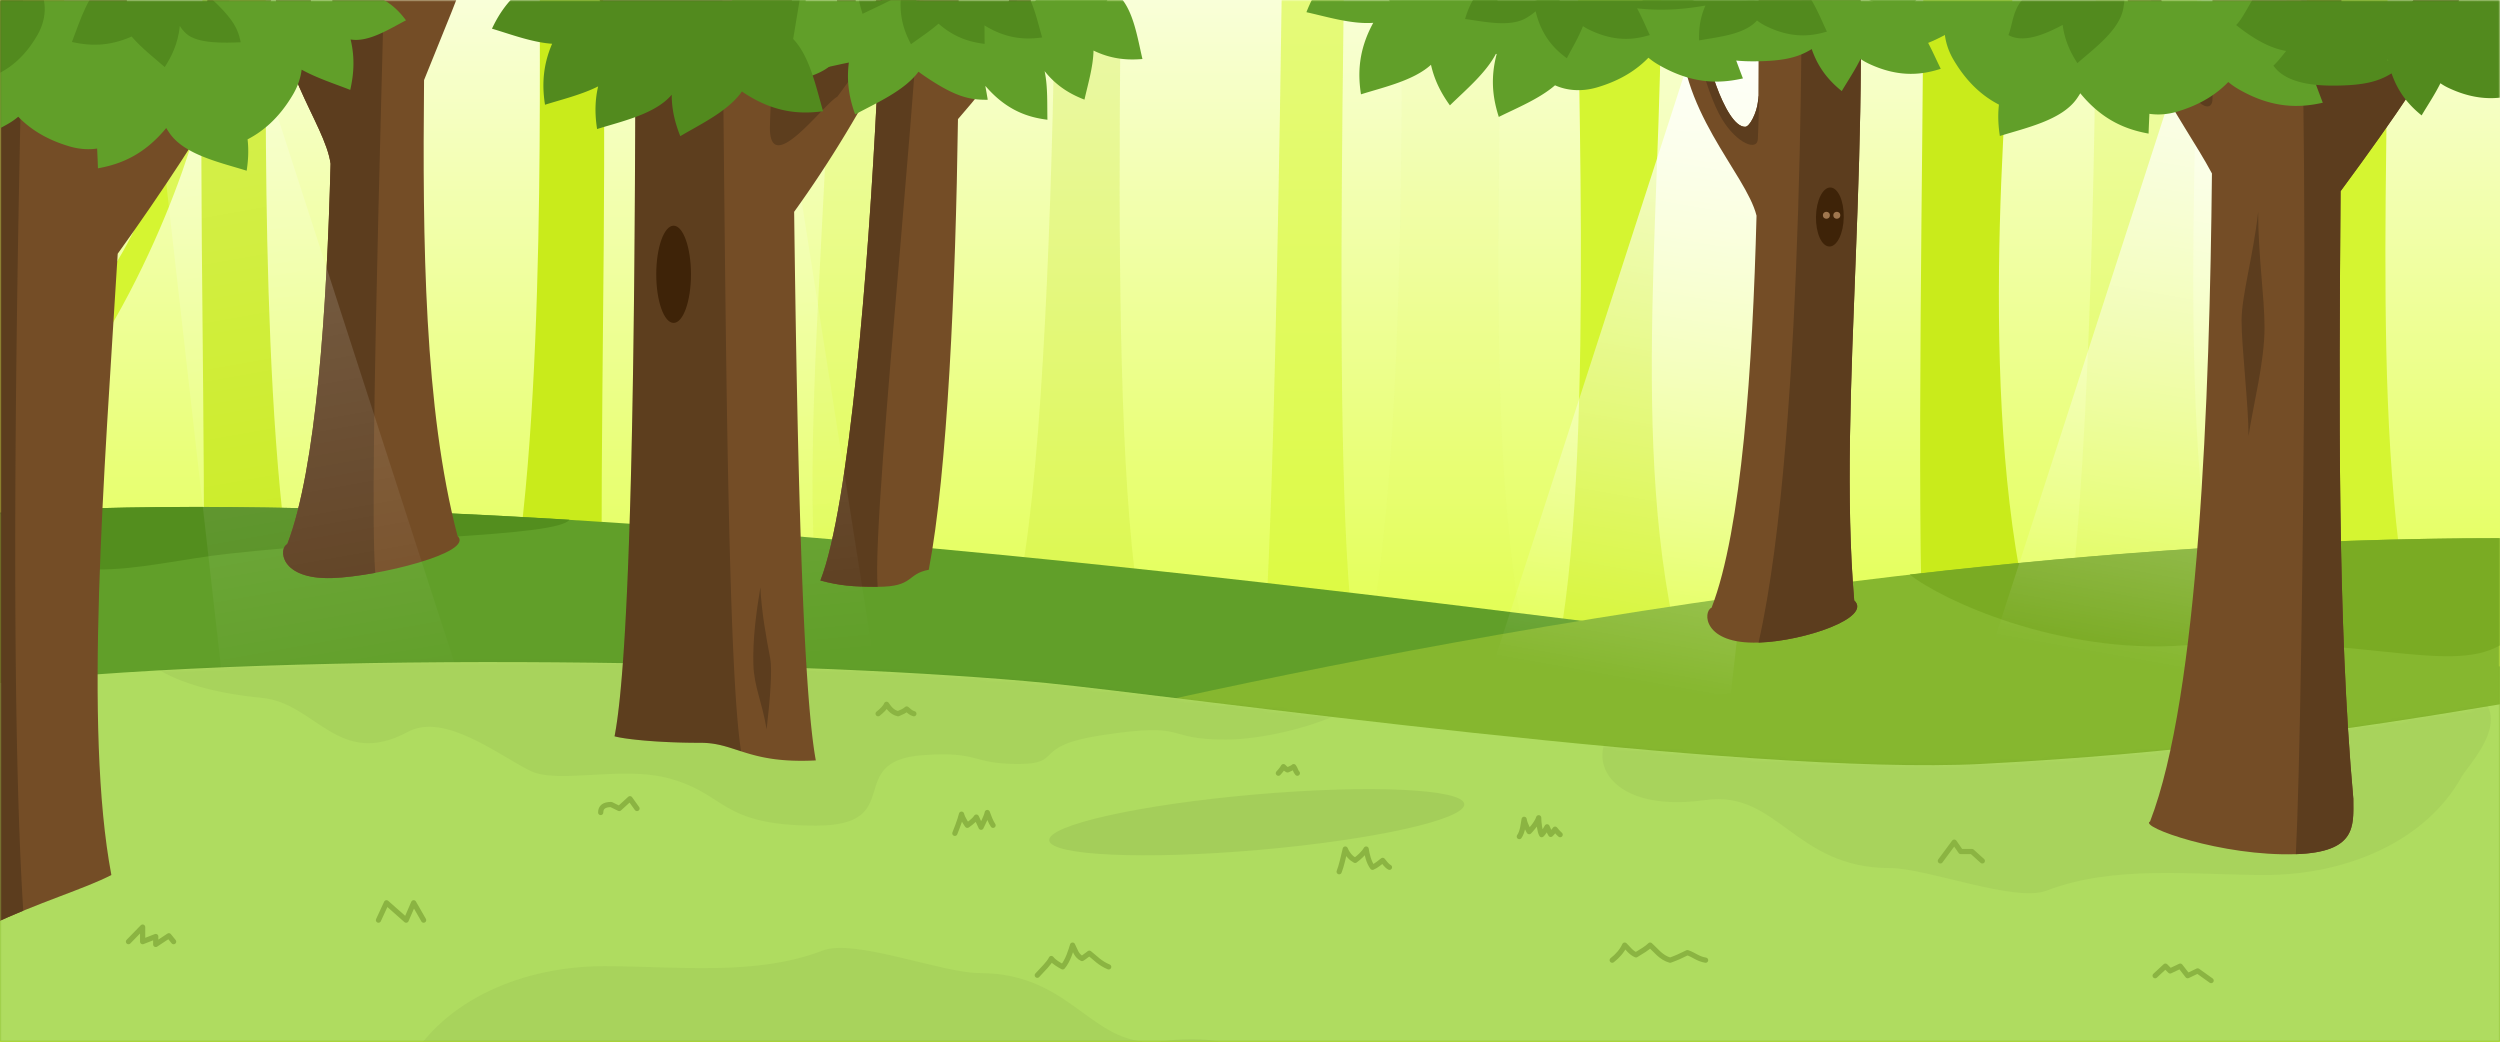 <svg width="720" height="300" viewBox="0 0 720 300" xmlns="http://www.w3.org/2000/svg" xmlns:xlink="http://www.w3.org/1999/xlink"><rect x="0" y="0" width="720" height="300" fill="#333333" stroke="none"/><title>background-forest-master-full</title><defs><linearGradient x1="50%" y1="0%" x2="50%" y2="100%" id="b"><stop stop-color="#F9FFD8" offset="0%"/><stop stop-color="#D5FF00" offset="100%"/></linearGradient><path id="a" d="M0 0h720v300H0z"/><linearGradient x1="48.342%" y1="0%" x2="55.74%" y2="95.17%" id="d"><stop stop-color="#FFF" offset="0%"/><stop stop-color="#FFF" stop-opacity="0" offset="100%"/></linearGradient><linearGradient x1="49.498%" y1="0%" x2="51.738%" y2="95.17%" id="e"><stop stop-color="#FFF" offset="0%"/><stop stop-color="#FFF" stop-opacity="0" offset="100%"/></linearGradient><path d="M0 6.719C88.363-3 238.316.529 301.479 6.719 338.34 10.332 502.504 33.6 570.907 30 627.121 27.04 671.654 21 720 12.837c.667 23.33.667 94.718 0 214.163H0V6.719z" id="f"/></defs><g fill="none" fill-rule="evenodd"><mask id="c" fill="#fff"><use xlink:href="#a"/></mask><use fill="#EAFA98" xlink:href="#a"/><use fill="url(#b)" xlink:href="#a"/><path d="M444.11 203.898c15.636-39.853 10.325-170.156 10.325-211.974 5.792-10.66 11.868.528 23.81-9.924 1.712 69.41-10.1 147.006 6.312 208.623 5.563 5.169-43.175 14.45-40.446 13.275z" fill="#D5F531" mask="url(#c)"/><path d="M594.095 188.425c7.653-41.482 9.497-152.193 9.497-193.904C609.324-16.111 620.81-22.575 632.626-33c1.693 69.232-7.249 159.967 8.991 221.425 5.505 5.156-50.222 1.173-47.522 0z" fill="#D5F531" opacity=".5" mask="url(#c)"/><path d="M364.152 182.036c3.697-40.893 6.141-256.37 6.141-298.036h17.155c1.951 57.785-4.745 232.607 1.951 295.114 5.44 5.15-27.915 4.093-25.247 2.922z" fill="#D5F531" opacity=".75" mask="url(#c)"/><path d="M18.221-20c.715 29.313-.234 62.44-.339 95.565.748 3.313 2.274 9.943 6.031 9.943 7.366 0 25.881-37.369 29.265-64.937 2.433-3.484 6.424-3.326 6.822 0 0 7.75-12.318 54.497-41.686 94.21.928 31.417 3.574 61.416 10.198 86.555 5.493 5.158-56.171 3.715-53.477 2.542 9.197-23.695 12.481-74.033 13.634-119.682-3.729-12.826-24.09-32.063-22.59-58.051.433-2.55 6.38.37 6.592 1.035-.259 7.63 6.64 30.918 12.74 30.918 1.38 0 3.316-3.958 3.784-6.993.136-17.626.057-32.96.057-43.569C-5.03-3.102 6.43-9.569 18.222-20z" fill="#D5F531" mask="url(#c)"/><path d="M235.42 172.43c-4.517-43.249 3.188-116.325 3.188-157.96C244.411 3.858 256.037-2.594 268-13c-10.355 66.197-19.741 124.084-3.3 185.43 5.572 5.146-32.014 1.17-29.28 0z" fill="#D5F531" opacity=".5" mask="url(#c)"/><path d="M290.115 181.52c15.618-39.708 14.384-255.855 14.384-297.52h18.833c1.71 69.156-5.671 231.226 5.208 292.793 5.557 5.15-41.15 5.897-38.425 4.726z" fill="#C4E423" opacity=".5" mask="url(#c)"/><path d="M389.086 202.878c15.463-39.773 14.601-165.12 14.601-206.854C409.416-14.614 419.82-2.57 431.63-13c1.693 69.27-5.208 151.844 11.024 213.336 5.502 5.158-56.266 3.715-53.567 2.542z" fill="#C1E01E" opacity=".2" mask="url(#c)"/><path d="M644.086 196.878c15.463-39.773 14.24-154.608 14.24-196.342 5.73-10.638 17.208-17.105 29.019-27.536 1.692 69.27-5.924 159.843 10.308 221.336 5.502 5.158-56.266 3.715-53.567 2.542z" fill="#D5F531" mask="url(#c)"/><path d="M141.131 195.968C156.69 156.14 155.46 41.15 155.46-.64c5.764-10.653 5.901-11.915 17.784-22.36 1.703 69.364 0 116.595 0 183.954 5.535 5.165-34.827 36.188-32.112 35.014z" fill="#C9EB1B" mask="url(#c)"/><path d="M58.131 195.968C73.69 156.14 72.46 41.15 72.46-.64 78.223-11.293 78.36-12.555 90.243-23c1.703 69.364 0 116.595 0 183.954 5.535 5.165-34.827 36.188-32.112 35.014z" fill="#C9EB1B" mask="url(#c)" transform="matrix(-1 0 0 1 149 0)"/><path d="M553.916 187.642c-2.06-41.685 0-149.708 0-191.434 5.707-10.636 14.482 6.22 26.25-4.208-2.786 37.377-10.857 128.516 5.314 189.997 5.481 5.157-34.253 6.817-31.564 5.645z" fill="#C9EB1B" mask="url(#c)"/><path d="M0 147.646c146.695-9.675 413.76 26.212 464.639 32.282 100.621 12.003 84.124 12.003 255.86 12.003.668 23.385.668 59.408 0 108.069H0V147.646z" fill="#619F29" mask="url(#c)"/><path d="M0 147.642c46.233-3.036 104.397-1.576 164 2.041-3.554 4.96-54.683 4.96-98.292 9.795C39.621 162.37 12.704 172.565 0 147.642z" fill="#538E1E" mask="url(#c)"/><g mask="url(#c)"><path d="M122.336-50c.316 13.04.278 26.898.143 41.18.87 2.718 2.251 5.421 4.529 5.421 6.686 0 10.006-10.551-4.88 26.463-.444 46.612.033 94.578 9.647 131.308 5.038 4.763-23.106 11.672-36.01 12.103-15.426.515-15.51-8.672-13.04-9.755C91.1 135.002 94.13 89.046 95.207 47.145 93.62 35.406 77.988 18.016 79.425-7.068c.398-2.356 8.22-2.866 8.414-2.252-.237 7.05 7.188 26.773 7.497 23.931.13-1.184.263-1.755.397-1.825.096-15.065.032-28.143.032-37.36 5.246-9.823 15.756-15.794 26.571-25.426z" fill="#744D26"/><path d="M111.416-40.998c0 23.109-5.416 181.745-3.338 205.973-4.567.837-8.956 1.388-12.313 1.5-15.426.515-15.51-8.672-13.04-9.755C91.1 135.002 94.13 89.046 95.207 47.145 93.62 35.406 77.988 18.016 79.425-7.068c.398-2.356 8.22-2.866 8.414-2.252-.237 7.05 7.188 26.773 7.497 23.931.13-1.184.263-1.755.397-1.825.096-15.065.032-28.143.032-37.36 3.43-6.421 9.108-11.197 15.651-16.424z" fill="#5C3D1E"/></g><g mask="url(#c)"><path d="M275.667-36c.31 12.59.476 28.356.431 45.63.344 1.726 1.162 4.06 3.462 4.06 5.524 0 9.947-6.333 11.904-17.509 1.824-2.596 5.238-3.25 5.536-.771 0 5.762 1.568 12.872-21.104 38.9-.675 48.331-3.05 101.815-8.408 129.783-6.456 1.181-4.164 4.907-14.715 4.907-7.372 0-10.947-.348-16.5-1.806 8.327-21.319 13.815-90.37 16.24-139.04-5.331-8.617-12.222-19.505-11.454-32.744.325-1.9 4.785.276 4.944.771-.158 4.64 3.255 17.043 7.002 21.456.622-14.296.936-26.05.936-33.115 4.29-7.928 12.883-12.748 21.726-20.522z" fill="#744D26"/><path d="M265.288-27.584c2.967 18.711-14.507 175.08-12.515 196.584-7.372 0-10.947-.348-16.5-1.806 8.327-21.319 13.815-90.37 16.24-139.04-5.331-8.617-12.222-19.505-11.454-32.744.325-1.9 4.785.276 4.944.771-.158 4.64 3.255 17.043 7.002 21.456.622-14.297.936-26.05.936-33.115 2.547-4.708 6.613-8.32 11.347-12.106zm12.653 46.808c-1.657-.31-2.287-6.692-1.657-8.715.704 2.03 1.836 3.182 3.276 3.182 5.524 0 9.947-6.334 11.904-17.51.701-.999 1.638-1.71 2.543-2.066 1.446-.57-6.326 26.931-16.066 25.109z" fill="#5C3D1E"/></g><path d="M0 220.79c88.425-9.718 246.048 1.965 295.205-9.79 78.691-18.818 253.558-56 425.295-56 .667 23.33.667 71.664 0 145H0v-79.21z" fill="#86B72F" mask="url(#c)"/><path fill="url(#d)" mask="url(#c)" transform="matrix(-1 0 0 1 948 0)" d="M425-17l24.512 216.687L523 207 451.372-14.292z"/><path d="M550 165.457C604.51 159.187 662.432 155 720 155v30.872c-15.166 8.567-41.696-3.571-91.043 0-35.873 2.596-69.742-13.026-78.957-20.415z" fill="#7AAB23" mask="url(#c)"/><path fill="url(#d)" opacity=".5" mask="url(#c)" d="M41-8l24.512 216.687L139 216 67.372-5.292z"/><path fill="url(#d)" mask="url(#c)" transform="matrix(-1 0 0 1 1236 0)" d="M569-23l24.512 216.687L667 201 595.372-20.292z"/><path fill="url(#e)" opacity=".5" mask="url(#c)" d="M201-17l14.522 213.048L253 199 219.127-17z"/><g mask="url(#c)"><g transform="translate(0 190)"><mask id="g" fill="#fff"><use xlink:href="#f"/></mask><use fill="#AFDC60" xlink:href="#f"/><path d="M69-17.035C25.692-16.266 30.999 6.772 75.5 11c15.406 1.464 22.047 20.525 41.95 9.79 10.58-5.706 26.13 6.71 35.3 11.225 7.73 3.806 25.997-1.358 39.225 1.985 17.518 4.428 14.834 13.79 43.025 13.79 26.39 0 7.718-18.6 30.703-20.29 16.559-1.218 13.903 2.53 27.493 2.53 13.559 0 3.351-5.134 24.171-8.295C343.043 17.836 334.524 23 352.923 23c20.714 0 56.636-13.954 29.494-17.45C272.03-8.665 112.308-17.803 69-17.034zM698.547 6.098C732 9.01 711.152 29.749 709.02 33.6 698.547 52.538 675.455 62 652.387 62c-20.918 0-43.525-2.96-62.955 4.502-9.163 3.519-34.377-6.503-45.24-6.503-27.367 0-32.244-22.499-52.98-19.59-30.512 4.279-35.474-15.088-24.22-22.212 6.082-3.85 161.33-18.212 231.555-12.1zM127.842 144.153c-33.454-2.912-12.606-23.651-10.475-27.504 10.475-18.936 33.567-28.398 56.635-28.398 20.918 0 43.525 2.96 62.955-4.502 9.163-3.519 34.377 6.503 45.24 6.503 27.367 0 32.244 22.499 52.979 19.59 30.512-4.279 40.098 16.246 24.222 22.212-17.398 6.536-5.905 30.55-36.503 33.25-26.145 2.308-67.601-21.15-104.895-13.152-37.294 8-67.487-6.025-90.158-7.999z" fill="#000" opacity=".2" style="mix-blend-mode:overlay" mask="url(#g)"/></g></g><ellipse fill="#000" opacity=".25" style="mix-blend-mode:overlay" mask="url(#c)" transform="rotate(-5 361.948 236.8)" cx="361.948" cy="236.8" rx="60" ry="8"/><g mask="url(#c)" stroke="#8BB442" stroke-linecap="round" stroke-linejoin="round" stroke-width="1.5"><path d="M275 240s1.534-3.791 1.919-5.52c.337 1.379 1.668 3.21 1.668 3.21s1.955-1.29 2.601-2.368c.39.887.99 2.167 1.362 2.925.517-1.112 1.554-3.067 1.785-4.247.431 1.099.976 2.738 1.665 3.69M385.676 251.055c.604-1.457 1.324-4.627 1.759-6.529.708 1.65 1.693 2.644 2.84 3.265 1.18-.873 2.473-2.029 3.182-3.265.187 1.391.771 3.898 1.83 5.251 1.023-.402 2.112-1.353 2.93-1.986.54.633 1.159 1.584 1.953 1.986M368.173 222.68s1.016-1.052 1.456-1.89c.272.298.755.748 1.185.945.617-.342 1.395-.547 1.76-.945.511.603.511 1.295 1.063 1.89M437.564 240.932c1.005-1.426 1.147-3.774 1.386-4.97.198 1.477 1.45 3.552 1.45 3.552s2.159-2.17 2.742-4.002c0 1.288.303 3.994.856 4.871.702-.619 1.56-2.262 1.56-2.262s.781 1.806 1.05 2.182c.329-.225 1.257-1.504 1.257-1.504s.825 1.062 1.46 1.584M298.736 280.872c1.674-1.825 3.424-3.48 4.042-4.82.828 1.065 2.274 1.843 3.268 2.41 1.505-1.74 2.403-4.78 2.851-6.27.733 1.4 1.051 3.049 2.73 3.86.658-.387 1.317-.974 2.1-1.527 1.748 1.368 3.003 2.866 5.576 3.937M252.895 205.55c1.009-.807 2.103-1.839 2.428-2.713.566.784 1.415 2.27 3.314 2.714 1.069-.443 1.884-.808 2.49-1.357.7.55 1.125 1.105 2.07 1.357M464.316 276.532c1.523-1.182 2.833-2.643 3.596-4.34.96.888 1.742 2.17 3.256 2.808 1.841-1.11 3.201-1.92 4.068-2.808 1.57 1.376 3.109 3.616 5.764 4.34 1.82-.655 2.999-1.182 4.977-2.17 1.901.638 3.008 1.8 5.236 2.17M558.83 247.938l3.991-5.4 1.881 2.7h3.21l2.995 2.7M620.677 281l2.96-2.751 1.363 1.376 2.91-1.376 2.136 2.751 2.875-1.375 3.88 2.776M663.769 238.83l3.87-2.968v2.968l2.143-1.484 1.872 1.484M37 271.193L41.078 267v4.193l3.774-1.48V272l3.782-2.5L50 271.193M109 265l2.305-5 5.663 5 2.166-5 2.866 5M173 234c0-1.533 1-2.299 3-2.299l2.34 1.15 3.09-2.82 2.024 2.82M12.667 213.928l2.01-2.928 2.53 1.5 2.719-1.5 2.293 1.464"/></g><g mask="url(#c)"><g transform="translate(147 -139)"><path d="M79.24.978c.974 39.892 1.387 95.796 1.948 151.832 1.436 3.502 3.517 6.468 6.596 6.468 11.057 0 38.847-56.066 43.927-97.43 3.651-5.226 9.642-4.989 10.239 0 0 11.42-17.836 79.283-60.235 138.152.926 72.539 2.46 137.454 6.24 158-19.444 1-22.985-5.072-33.085-5.072-13.65 0-22.773-1.23-24.875-1.874 4.714-24.306 5.823-110.457 5.97-188.202a.401.401 0 01-.207-.03c0-19.06-37.258-49.701-34.782-92.61.65-3.826 9.577.556 9.895 1.553-.388 11.448 9.966 46.388 19.124 46.388 2.17 0 5.257-6.524 5.763-11.139.058-.522.116-.97.174-1.35-.066-26.32-.174-48.758-.174-63.372C44.342 26.332 61.543 16.628 79.241.978z" fill="#744D26"/><path d="M66.438 355.38c-3.877-1.247-7.073-2.45-11.568-2.45-13.65 0-22.773-1.23-24.875-1.873 4.714-24.307 5.823-110.458 5.97-188.203a.401.401 0 01-.207-.03c0-19.06-37.258-49.701-34.782-92.61.65-3.826 9.577.556 9.895 1.553-.388 11.448 9.966 46.388 19.124 46.388 2.17 0 5.257-6.524 5.763-11.139.058-.522.116-.97.174-1.35-.066-26.32-.174-48.758-.174-63.372 4.694-8.727 11.965-15.584 20.484-22.565 7.06-5.786 3.123 292.19 10.196 335.65zm46.36-221.735c5.455-5.34-1.652 10.27-18.656 33.219-4.033 2.145-19.85 24.082-19.4 8.297.379-13.329 1.73-27.511 2.999-33.195.744-3.335 1.918 17.314 10.043 17.314 4.857 0 12.942-10.818 20.914-26.456 4-7.848.566 4.28 4.1.82z" fill="#000" opacity=".2" style="mix-blend-mode:overlay"/><ellipse fill="#3E2308" cx="47" cy="218" rx="5" ry="14"/><path d="M72 308.122c.231 6.617 1.791 15.175 2.817 20.468.598 3.085.061 11.122-1.026 20.462-1.387-8.213-3.593-12.21-3.814-18.563-.255-7.288.89-15.702 2.023-22.367z" fill="#5C3D1E"/></g></g><g mask="url(#c)"><path d="M79-3.974c0 7.209-18.813 40.486-45.099 77.044-3.887 63.83-9.812 136.624-1.826 178.93-7.5 3.918-21.281 8-34.903 14.485-16.754 7.977-16.922-9.394-14.226-10.567C-4.972 224.8-3.087 108.905-2.839 39.912c-7.099-11.535-16.197-26.091-15.177-43.77.434-2.552 6.384.37 6.597 1.034-.135 3.982 4.295 11.043 8.611 16.45-.006-7.194-.02-13.167-.02-17.6 5.723-10.64 27.488 10.434 39.286 0 .27 11.074.047 23.58-.473 37.03 9.047-5.062 23.898-22.747 26.743-45.915C65.162-16.344 78.602-7.3 79-3.974z" fill="#744D26"/><path d="M6.701-3.974c0 8.6-5.199 184.088 0 266.263a191.028 191.028 0 00-9.529 4.196c-16.754 7.977-16.922-9.394-14.226-10.567C-1.607 216.135-2.828 37.77-2.828-3.974c3.072-5.711 7.317-1.412 9.53 0zm63.83-7.629c-.994 3.62-5.938 17.697-18.691 38.113-8.395 13.439-10.375 16.467-14.641 18.501-2.322 1.093-2.542-2.301-2.038-5.03.417-2.262.278-4.522.782-6.902 9.043-5.03 23.936-22.734 26.785-45.938 1.098-1.571 4.434-.595 7.803 1.256z" fill="#5C3D1E"/></g><g mask="url(#c)"><path d="M673.757-47c.55 22.643.602 46.72.5 71.356 7.048-7.028 17.998-18.306 25.942-32.549 3.092-4.416 8.165-4.215 8.67 0v.587c-.013 9.298-.679 16.444-34.79 62.673-.425 61.447-.915 124.114 3.682 174.987 0 7.564 1.204 15.355-16.562 15.946-21.24.706-45.382-7.925-41.98-9.411 14.036-36.273 17.167-121.831 17.82-186.634-8.483-15.999-27.14-37.982-25.508-66.22.554-3.25 8.146.473 8.417 1.32-.33 9.723 8.476 39.4 16.265 39.4.31 0 .64-.155.98-.433.03-14.291-.02-26.695-.02-36.142 7.222-13.475 21.694-21.667 36.584-34.88z" fill="#744D26"/><path d="M673.757-47c.55 22.644.602 46.72.5 71.357 7.047-7.028 17.998-18.306 25.942-32.55 3.092-4.416 8.165-4.215 8.67 0 0 9.603.034 16.065-34.79 63.26-.425 61.447-.915 124.114 3.682 174.987l.003.682c.053 7.343.668 14.69-16.565 15.264 2.145-40.45 4.755-270.628-1.199-279 5.913-11.908 6.872-7.89 13.757-14zm-56.222 30.846c1.928.64 2.282.8 2.413 1.208-.33 9.724 8.476 39.401 16.265 39.401.526 0 .773-.278.978-.423.819.772 0 2.117 0 4.577 0 2.775-2.94 4.556-9.923-7.238-7.098-11.988-11.798-38.213-9.733-37.525zM647.575 125.6c0-9.1-2-25.493-2-33.26 0-7.268 3.365-18.562 4.777-31.34 0 12.778 1.835 24.563 1.835 33.3 0 10.023-3.247 22.2-4.612 31.3z" fill="#5C3D1E"/></g><g mask="url(#c)"><g transform="translate(484 -38)"><path d="M50.015 0c6.171 74.521-4.954 153.08 0 210.92 5.225 4.908-14.173 11.7-27.555 12.143-15.997.53-16.085-8.936-13.522-10.052 8.682-22.376 11.825-69.723 12.943-112.896C18.836 87.859-1.385 69.263.075 43.982c.415-2.438 6.11.354 6.313.989-.248 7.293 6.357 29.55 12.199 29.55 1.384 0 3.354-4.156 3.677-7.096.05-.456.1-.824.152-1.11.115-16.206.044-30.29.044-40.115C27.9 16.078 38.8 9.925 50.015 0z" fill="#744D26"/><path d="M50.015 0c6.171 74.521-4.954 153.08 0 210.92 5.225 4.908-14.173 11.7-27.555 12.145 13.865-61.053 12.416-201.233 12.416-210.71C39.49 8.535 44.718 4.688 50.016 0zM4.111 43.611c1.187.476 2.193 1.1 2.277 1.36-.248 7.293 6.357 29.55 12.199 29.55 1.384 0 3.354-4.156 3.677-7.096.695-6.327.196 5.575 0 10.575-.145 3.686-6.053 1.3-10.264-5.597-5.45-8.925-9.597-29.477-7.89-28.792z" fill="#5C3D1E"/><ellipse fill="#3E2308" transform="rotate(1 43 100.5)" cx="43" cy="100.5" rx="4" ry="8.5"/><circle fill="#FFCA95" opacity=".5" transform="rotate(1 42 100)" cx="42" cy="100" r="1"/><circle fill="#FFCA95" opacity=".5" transform="rotate(1 45 100)" cx="45" cy="100" r="1"/></g></g><g mask="url(#c)"><path d="M413.378-141.5c12.8.283 40.83 31.724 43.099 51.126 2.557 21.856-4.773 47.113-10.861 59.253l-.135.255c-2.43 4.412-16.28 20.799-34.5 19.64.156 2.177.1 4.418-.535 6.606a12.706 12.706 0 013.251.288c.476.645.944 1.31 1.386 1.997 1.945-2.615 4.57-4.479 7.559-5.251l.637.325c5.384 2.795 10.627 6.962 9.168 17.886a12.692 12.692 0 01-.334 1.646l.152-.401c.378-.976.81-1.977 1.302-3.002 3.029-6.32 8.813-10.06 14.627-9.704 1.813 1.787 3.582 3.778 4.71 6.207.83-.342 1.73-.657 2.705-.944 4.035-1.187 8.715-.252 13.302 1.3a12.601 12.601 0 01.114-2.631l.548-.46c4.677-3.864 10.562-7.062 20.047-1.45 1.432.847 2.69 1.994 3.812 3.346l.348.433C496.39 2.279 499.709.066 504.828.21c5.191.146 11.472 5.792 15.978 10.367a34.87 34.87 0 01-.445-2.593c-.779-5.798 1.565-11.03 5.813-13.406l.81.176c3.698.848 7.465 2.368 9.614 6.905a10.872 10.872 0 012.718-.509c1.28-4.183 4.013-8.064 11.68-9.23 3.292-.5 6.837.654 10.267 2.323l-.328-.926c-4.93-14.102-8.074-30.496-9.888-33.093l-.554-.731c-6.19-8.273-39.294-56.631-31.987-75.494H720V1.53c-2.22 4.428-15.648 24.328-37.283 18.155-6.271-1.789-12.385-2.24-18.455-1.915 1.88 3.935 3.3 8.258 4.704 11.812l-.56.122c-5.849 1.244-13.877 1.79-23.989-4.19a19.71 19.71 0 01-2.67-1.892c-3.224 3.33-7.823 6.498-14.788 8.547-2.722.8-5.431.983-7.933.613l-.074 1.69c-.063 1.392-.126 2.738-.158 4.005l-.583-.11c-5.494-1.07-12.501-3.45-19.086-11.502a29.04 29.04 0 01-.959 1.48c-4.362 6.323-14.851 8.498-22.206 10.824-.395-2.596-.658-5.624-.262-9.037-4.378-2.264-9.053-6.05-13.105-12.957-1.856-3.164-2.703-6.557-2.582-9.736-1.842.816-3.954 1.498-6.389 1.974 2.112 3.352 3.756 7.262 5.317 10.397l-.516.163c-4.796 1.473-11.448 2.518-20.274-1.664a16.352 16.352 0 01-2.311-1.333c-1.626 3.294-3.776 6.486-5.413 9.262l-.51-.422c-2.91-2.45-6.174-5.933-8.138-11.684l-.428.258c-3.588 2.112-7.724 3.27-16.52 3.27-1.482 0-3.123-.053-4.801-.22l1.124 3.016c.274.731.544 1.443.814 2.126l-.56.122c-5.849 1.244-13.877 1.79-23.989-4.19a19.71 19.71 0 01-2.67-1.892c-3.224 3.33-7.823 6.498-14.788 8.547-4.33 1.274-8.63.982-12.11-.605-4.54 3.93-11.19 6.612-16.196 9.114l-.19-.608c-1.437-4.726-2.519-10.968.012-18.957-2.578 6.18-9.259 11.668-13.9 16.237-2.085-2.906-4.314-6.637-5.452-11.694-5.052 4.593-13.786 6.497-20.163 8.513l-.087-.6c-.722-5.164-.794-11.94 3.624-19.995-6.212.466-13.499-1.792-19.248-3.061 1.15-2.942 2.777-6.327 5.634-9.632-2.692-.456-5.386-1.198-7.711-1.706.657-1.66 1.544-3.53 2.965-5.4-12.065 1.916-24.175 5.787-37.216 7.148-10.476 1.093-40.512-9.727-45.106-12.492-12.165-7.324-18.74-48.655-21.737-53.162l-.09-.125c-7.724-9.916-7.565-65.037 31.48-71.88 20.547-3.6 78.44 1.563 108.91 2.236zM321.322-2.071c5.028 3.978 6.206 12.822 7.703 19.067-3.775.318-8.591.24-14.093-2.432-.093 4.714-1.672 9.918-2.608 14.13l-.643-.255c-3.362-1.368-7.315-3.532-10.83-7.95.96 4.522.702 9.79.81 13.997l-.526-.07c-4.794-.666-10.985-2.42-17.012-9.292l-.366-.424.117.62.218 1.203c.138.782.263 1.525.378 2.211l-.522.004c-4.843.005-8.976-.964-17.298-6.578a54.533 54.533 0 01-2.127-1.506c-4.059 5.527-12.332 9.085-18.242 12.3l-.19-.54c-1.946-5.654-3.468-13.556 1.237-24.321 2.807-6.423 8.457-10.361 14.28-10.208 2.17 1.995 4.292 4.265 5.449 7.205 2.964-.246 6.103.279 9.35 2.604 1.539 1.103 2.79 2.892 3.814 5.027.217-.99.57-1.941 1.059-2.832l.469-.17c4.324-1.541 9.268-2.419 14.495 2.528-1.444-4.607-.596-9.269 2.254-12.35 1.639-.18 3.342-.28 5.036-.069.034-.899.18-1.788.44-2.653l.595-.369c4.333-2.635 9.586-4.548 16.753 1.123zm-80.537 5.57l.238.349c2.284 3.404 4.047 7.578-.493 13.6-3.148 4.176-10.358 5.437-15.435 6.862l-.05-.474c-.39-4-.124-9.39 4.656-15.732 2.874-3.81 7.243-5.567 11.084-4.606zm-8.798-5.906l.036.658c.204 4.557-.598 9.512-8.395 12.641-5.48 2.2-13.202-.766-18.951-2.339l.326-.69c1.963-4.045 5.38-8.976 13.562-12.26 5.001-2.007 10.258-1.165 13.422 1.99z" fill="#619F29"/><path d="M565.614-17.049c-5.761-.861-11.849 2.36-15.418 8.392-6.174 10.438-5.392 18.656-4.068 24.549 7.174-2.833 17.486-5.736 21.396-12.346 5.833-9.86 2.148-15.829-1.91-20.595z" fill="#619F29"/><path d="M644 7.21c3.681-3.41 8.583-18.99 17.067-17.108l.287.07c5.928 1.576 50.233 4.108 51.995 8.646.55 4.256-.113 7.576-1.658 10.149.78.26 1.598.591 2.454.997 5.794 2.745 8.931 11.098 11.794 16.846l-.516.163c-4.796 1.473-11.448 2.518-20.274-1.664a16.352 16.352 0 01-2.311-1.333c-1.626 3.294-3.776 6.486-5.413 9.262l-.51-.422c-2.91-2.45-6.174-5.933-8.138-11.684l-.428.258c-3.516 2.07-7.558 3.223-15.999 3.268l-.522.001c-5.645 0-13.608-.755-17.086-5.755 1.241-1.144 2.4-2.661 3.668-4.223-5.28-.923-10.165-4.09-14.41-7.47zm43.727 9.986l-.302-.004.381.386-.079-.382zM604.03-13.23l.604.351c4.361 2.59 8.517 6.33 6.874 15.32-1.152 6.306-8.408 11.499-13.22 15.752l-.376-.595c-1.635-2.633-3.276-5.987-3.874-10.421-.879.48-1.87.977-2.994 1.5l-.513.236c-3.58 1.61-8.57 3.23-12.106 1.175 1.524-3.705 1.182-9.846 7.425-12.543 2.187-.946 5.365-.539 8.486.296l.021-.118c1.052-5.755 4.898-10.007 9.672-10.954z" fill="#528A1E"/><path d="M705.613 11.094c2.45 4.206 7.722 6.459 13.506 5.58 10.006-1.522 14.937-6.393 18.075-10.382-5.588-3.165-12.86-8.335-19.198-7.371-9.453 1.437-11.406 7.003-12.383 12.173z" fill="#528A1E"/><path d="M555.741-8.664c-2.154-3.322-6.547-5.018-11.248-4.19-8.133 1.432-11.995 5.444-14.42 8.71 4.684 2.421 10.817 6.415 15.968 5.508 7.683-1.353 9.084-5.86 9.7-10.028z" fill="#619F29"/></g><g mask="url(#c)" fill="#619F29"><path d="M450.921 18.923c-10.476 1.093-40.512-9.727-45.106-12.492-12.288-7.398-18.872-49.493-21.827-53.287-7.724-9.916-7.565-65.037 31.48-71.88 20.547-3.6 78.44 1.563 108.91 2.236 12.8.283 40.83 31.724 43.099 51.126 2.557 21.856-4.773 47.113-10.861 59.253-2.22 4.428-19.264 24.98-40.9 18.806-21.92-6.254-41.926 3.851-64.795 6.238z"/></g><g mask="url(#c)"><path d="M213.921 23.923c-10.476 1.093-40.512-9.727-45.106-12.492-12.288-7.398-18.872-49.493-21.827-53.287-7.724-9.916-7.565-67.302 31.48-74.144h108.91c12.806 0 40.83 36.224 43.099 55.626 2.557 21.856-4.773 47.113-10.861 59.253-2.22 4.428-19.264 24.98-40.9 18.806-21.92-6.254-41.926 3.851-64.795 6.238z" fill="#619F29"/><path d="M177.322-5.7c.057 1.357.065 2.748-.066 4.137.484.048.965.125 1.441.23l.467.645c.162.227.322.456.479.688h50.654l-1.865 11.223c4.845 5.046 6.65 14.185 8.618 20.81l-.572.074-.585.067c-5.72.627-13.295.3-22.22-5.827-3.882 5.628-11.984 9.456-17.754 12.862l-.3-.774c-1.142-3.024-2.16-6.7-2.169-11.153-4.71 5.608-14.511 7.68-21.49 9.887-.516-3.392-.806-7.521.303-12.286-4.802 2.418-10.673 3.822-15.303 5.286l-.094-.649c-.624-4.496-.747-10.207 2.147-16.916-5.807-.391-12.177-2.822-17.327-4.343l.248-.516.26-.524c2.659-5.278 7.226-11.653 17.812-15.8 6.526-2.557 13.306-1.346 17.316 2.88zM535.417-116c12.8.283 21.032 68.235-18.417 64.5-11.546-1.093-3.304 32.994-5.097 44.454 1.323.23 2.78.717 4.394 1.524 4.904 2.452 7.48 9.65 9.853 14.615l-.466.137c-4.102 1.168-9.774 1.93-17.23-1.798-.887-.443-1.7-.962-2.431-1.542l-.015.017c-3.638 4.102-11.257 4.728-16.668 5.735l-.013-.654c-.028-2.663.27-5.861 1.843-9.395-7.969 1.417-14.186 1.415-19.683.814 1.408 2.576 2.558 5.373 3.663 7.686l-.466.137c-4.102 1.168-9.774 1.93-17.23-1.798-.55-.274-1.071-.578-1.562-.908-1.256 3.261-3.215 6.493-4.645 9.246l-.419-.312c-3.164-2.399-6.855-6.097-8.563-13.203a17.85 17.85 0 01-2.703 1.918c-4.727 2.778-12.167 1.018-17.624.304l.164-.545c1.055-3.398 2.95-7.542 7.718-11.262-3.589-1.331-7.168-3.706-10.177-5.406.784-.992 1.7-2.048 2.817-3.078-2.436.291-4.887.411-7.012.617.128-2.21.473-4.813 1.628-7.627-2.436 1.422-5.144 2.567-7.358 3.664-.942-2.882-1.77-6.642-.722-11.386-2.72.203-5.43.172-8.127-.045-.272 3.07-1.089 6.259-1.592 8.935l-.466-.163c-3.766-1.352-8.491-3.855-12.104-10.622a13.05 13.05 0 01-.428-.878l-.208-.056c-.133.25-.278.503-.432.76-2.599 4.343-9.397 6.083-14.13 7.838l-.118-.576c-.631-3.222-.914-7.386 1.183-12.399l-5.067-1.804c-.84-.297-1.677-.593-2.512-.884-.06 3.21-.753 6.615-1.133 9.44l-.589-.173c-2.783-.85-6.09-2.29-9.198-5.537-.724 2.734-1.74 5.442-2.479 7.794-3.204-1.585-7.128-4.092-10.098-9.515-.248 1.594-.54 3.142-.75 4.542-2.285-.707-5.004-1.816-7.641-4.18.116.726.182 1.52.192 2.39.055 4.807-4.544 9.669-7.478 13.489-1.123-1.17-2.33-2.599-3.353-4.44-1.425 4.153-4.562 8.291-6.755 11.721a29.155 29.155 0 01-2.623-2.566c.034 3.433-.485 7.038-.727 10.054-3.872-.899-8.807-2.645-13.348-8.048-.255.193-.51.384-.766.574 2.931 2.7 4.653 7.558 6.27 11.086-2.35.651-5.35 1.183-9.052.373 2.373 3.84 3.475 9.162 4.67 13.216l-.534.07c-4.144.518-9.628.46-16.075-3.541.034 1.867.011 3.689.052 5.33l-.582-.077c-3.633-.508-8.141-1.719-12.694-5.755-2.541 2.227-5.54 4.164-7.933 5.93l-.274-.526c-1.684-3.3-3.291-7.744-2.542-13.882-3.624 2.227-7.776 3.987-11.13 5.66l-.2-.642c-1.22-4.024-2.15-9.23-.469-15.775l-.136-.145c-4.412 2.277-10.806 2.187-15.61 2.558.148-2.088.482-4.504 1.442-7.102-2.681-2.733-5.228-6.674-6.41-12.842-.301-1.57-.338-3.106-.138-4.549-1.498 2.032-3.13 3.953-4.469 5.693l-.391-.412c-2.626-2.809-5.516-6.823-6.386-13.34-4.79 2.051-11.614.84-16.737.43.677-2.919 1.836-6.441 4.68-9.944-29.49-7.862-41.374-57.92-7.14-63.919l1.586.017c30.984.266 307.231.26 337.37-.017z" fill="#528A1E"/></g><g mask="url(#c)"><path d="M-44.378-99.5c-12.8.283-40.83 31.724-43.099 51.126-2.557 21.856 4.773 47.113 10.861 59.253 2.22 4.428 19.264 24.98 40.9 18.806 6.27-1.789 12.384-2.24 18.454-1.915-1.88 3.935-3.3 8.258-4.704 11.812l.56.122c5.849 1.244 13.877 1.79 23.989-4.19a19.71 19.71 0 002.67-1.892c3.224 3.33 7.823 6.498 14.788 8.547 2.722.8 5.431.983 7.933.613l.074 1.69c.063 1.392.126 2.738.158 4.005l.583-.11c5.494-1.07 12.501-3.45 19.086-11.502.293.484.612.978.959 1.48 4.362 6.323 14.851 8.498 22.206 10.824.395-2.596.658-5.624.262-9.037 4.378-2.264 9.053-6.05 13.105-12.957 1.352-2.305 2.17-4.733 2.466-7.11 4.453 2.463 9.771 4.157 14 5.827.865-3.856 1.5-8.707.105-14.524 5.147.894 11.27-3.094 15.95-5.512l-.287-.38c-2.442-3.19-6.314-6.953-14.134-8.33-2.91-.512-5.703-.058-7.92 1.152-1.638-1.843-3.552-3.264-5.596-4.197l.417-1.444c3.063-10.716 5.179-20.473 6.544-22.43l.06-.083c7.724-9.916 7.565-65.037-31.48-71.88-20.547-3.6-78.44 1.563-108.91 2.236z" fill="#619F29"/><path d="M41.703-12.104c-1.912 1.09-3.833 2.364-5.295 4.166-1.64.35-3.435 1.054-5.416 2.214-5.532 3.24-7.93 11.834-10.281 17.81l.568.126c4.227.9 9.793 1.355 16.634-1.69 2.807 3.302 6.617 6.222 9.53 8.798 1.853-2.874 3.82-6.647 4.35-11.847.461.761 1.068 1.507 1.856 2.225 3.242 2.958 11.156 2.672 15.674 2.473l-.091-.444c-.694-3.223-1.946-5.876-6.717-10.543l-.33-.322c-2.86-2.76-7.264-6.272-11.473-5.44.019.311.021.634.013.965-1.567-4.484-4.958-7.685-9.022-8.491zM10.47-4.614c3.048 3.794 3.262 9.523.368 14.607C5.83 18.79-.483 21.648-5.332 23.148c-.951-6.351-3.172-14.993-.001-20.565 4.73-8.31 10.626-8.138 15.803-7.197z" fill="#528A1E"/></g></g></svg>